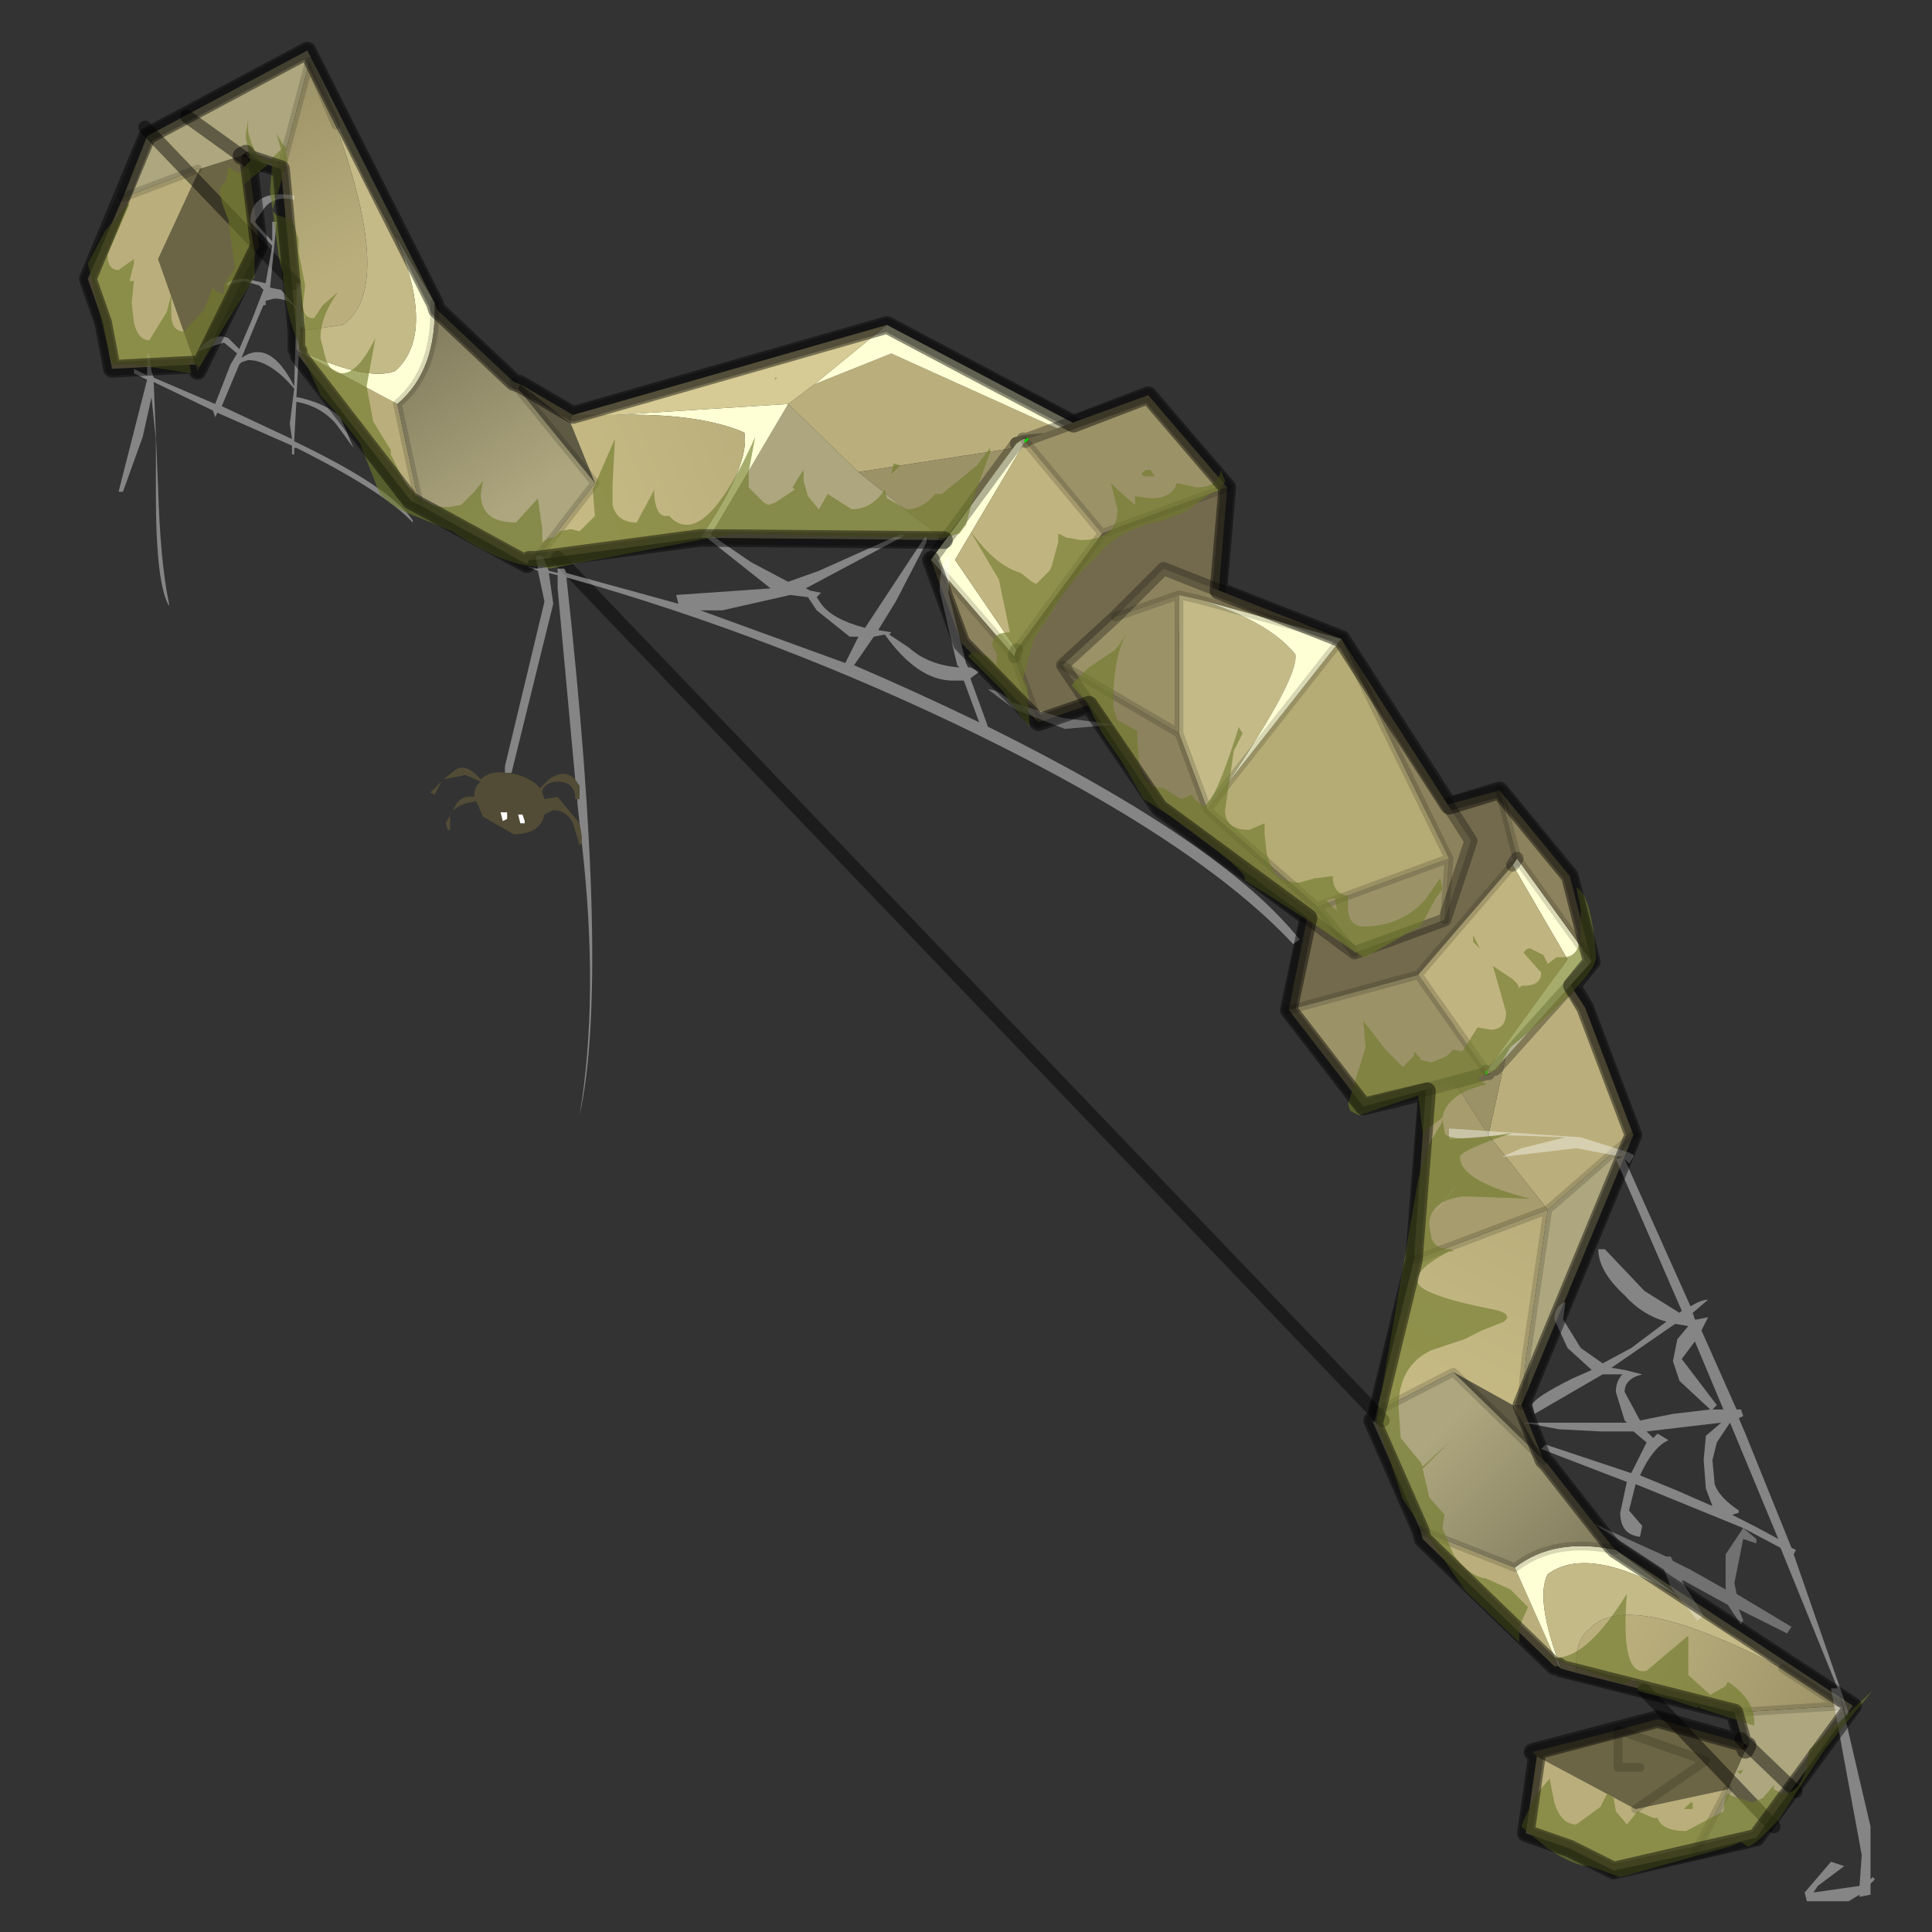 <?xml version="1.0" encoding="UTF-8" standalone="no"?>
<svg xmlns:xlink="http://www.w3.org/1999/xlink" height="440.0px" width="440.0px" xmlns="http://www.w3.org/2000/svg">
  <rect width="100%" height="100%" fill="#333333" stroke="none"/>
  <g transform="matrix(10.0, 0.0, 0.0, 10.0, 0.0, 0.0)">
    <use height="44.0" transform="matrix(1.0, 0.0, 0.0, 1.0, 0.0, 0.0)" width="44.0" xlink:href="#shape0"/>
  </g>
  <defs>
    <g id="shape0" transform="matrix(1.0, 0.0, 0.0, 1.0, 0.0, 0.0)">
      <path d="M44.0 44.0 L0.0 44.0 0.0 0.0 44.0 0.0 44.0 44.0" fill="#33cc33" fill-opacity="0.0" fill-rule="evenodd" stroke="none"/>
      <path d="M21.5 12.3 L16.15 12.25 17.95 9.2 19.55 10.75 21.5 12.3 M6.4 3.85 L5.65 3.6 5.6 3.5 5.5 3.55 4.55 3.85 4.5 3.85 2.8 4.5 3.35 3.1 7.0 1.15 9.9 6.9 9.0 5.35 8.35 4.2 8.15 3.75 7.65 2.85 7.2 1.8 7.1 1.6 7.05 1.4 6.4 3.85" fill="#ada67e" fill-rule="evenodd" stroke="none"/>
      <path d="M5.65 3.6 L5.9 5.6 4.5 8.45 4.45 8.3 3.6 5.9 4.55 3.85 5.5 3.55 5.65 3.6" fill="#6b6545" fill-rule="evenodd" stroke="none"/>
      <path d="M24.5 9.95 L23.35 10.05 23.15 10.1 23.1 10.2 19.55 10.75 17.95 9.2 18.55 8.75 20.3 8.05 24.5 9.95 M9.55 11.5 L9.35 11.4 6.8 8.1 6.8 8.0 9.05 9.2 9.55 11.5 M4.45 8.3 L2.55 8.4 2.35 7.35 2.0 6.35 2.8 4.5 4.5 3.85 4.55 3.85 3.6 5.9 4.45 8.3" fill="#baaf7c" fill-rule="evenodd" stroke="none"/>
      <path d="M24.95 9.9 L24.55 9.95 24.95 9.9 24.55 9.95 24.5 9.95 24.55 9.95 24.5 9.95 20.3 8.05 18.55 8.75 20.2 7.4 24.95 9.9 M16.15 12.25 L15.95 12.25 Q17.1 10.55 16.95 9.85 15.9 9.4 14.0 9.45 L17.95 9.2 16.15 12.25 M6.8 8.0 L6.75 7.95 Q8.35 8.7 9.0 8.45 9.95 7.6 9.0 5.35 L9.9 6.9 Q9.95 8.45 9.05 9.2 L6.8 8.0" fill="#ffffd5" fill-rule="evenodd" stroke="none"/>
      <path d="M24.5 9.95 L23.35 10.05 24.5 9.95 M23.1 10.2 L21.5 12.3 19.55 10.75 23.1 10.2" fill="#9c9268" fill-rule="evenodd" stroke="none"/>
      <path d="M6.75 7.95 L6.75 7.55 7.8 7.4 Q9.0 6.6 7.65 2.85 L8.15 3.75 8.35 4.2 9.0 5.35 Q9.95 7.6 9.0 8.45 8.35 8.7 6.75 7.95" fill="#c4ba88" fill-rule="evenodd" stroke="none"/>
      <path d="M11.8 8.85 L11.85 8.75 13.0 9.65 13.55 11.0 11.8 8.85" fill="#5e5a44" fill-rule="evenodd" stroke="none"/>
      <path d="M11.85 8.75 L13.05 9.45 13.0 9.5 13.0 9.65 11.85 8.75" fill="#9c946b" fill-rule="evenodd" stroke="none"/>
      <path d="M6.75 7.55 L6.4 3.85 7.05 1.4 7.1 1.6 7.2 1.8 7.65 2.85 Q9.0 6.6 7.8 7.4 L6.75 7.55" fill="url(#gradient0)" fill-rule="evenodd" stroke="none"/>
      <path d="M15.95 12.25 L12.2 12.75 13.55 11.0 13.0 9.65 13.0 9.5 13.05 9.45 14.0 9.45 Q15.9 9.4 16.95 9.85 17.1 10.55 15.95 12.25" fill="url(#gradient1)" fill-rule="evenodd" stroke="none"/>
      <path d="M12.2 12.75 L12.05 12.75 12.0 12.85 9.55 11.5 9.05 9.2 Q9.95 8.45 9.9 6.9 L9.95 7.05 11.7 8.7 11.85 8.75 11.8 8.85 11.7 8.7 11.8 8.85 13.55 11.0 12.2 12.75" fill="url(#gradient2)" fill-rule="evenodd" stroke="none"/>
      <path d="M13.05 9.45 L20.2 7.4 18.55 8.75 17.95 9.2 14.0 9.45 13.05 9.45" fill="#d6cb95" fill-rule="evenodd" stroke="none"/>
      <path d="M24.55 9.95 L24.95 9.9 24.55 9.95 24.5 9.95 23.35 10.05 23.15 10.1 M21.5 12.3 L16.15 12.25 15.95 12.25 12.2 12.75 M12.05 12.75 L12.0 12.85 9.55 11.5 9.35 11.4 6.8 8.1 6.8 8.0 6.75 7.95 6.75 7.55 6.4 3.85 5.65 3.6 5.9 5.6 4.5 8.45 4.45 8.3 2.55 8.4 2.35 7.35 2.0 6.35 2.8 4.5 3.35 3.1 7.0 1.15 9.9 6.9 9.95 7.05 11.7 8.7 11.85 8.75 13.05 9.45 20.2 7.4 24.95 9.9" fill="none" stroke="#000000" stroke-linecap="round" stroke-linejoin="round" stroke-opacity="0.302" stroke-width="0.3"/>
      <path d="M11.7 8.7 L11.8 8.85 13.55 11.0 12.2 12.75 M6.4 3.85 L7.05 1.4 7.1 1.6 7.2 1.8 7.65 2.85 M9.9 6.9 Q9.95 8.45 9.05 9.2 L9.55 11.5 M2.8 4.5 L4.5 3.85" fill="none" stroke="#000000" stroke-linecap="round" stroke-linejoin="round" stroke-opacity="0.153" stroke-width="0.2"/>
      <path d="M23.3 10.0 L23.35 10.0 23.35 10.05 21.75 12.75 23.15 14.8 23.1 14.95 21.2 12.75 23.15 10.1 23.3 10.0" fill="#ffffd5" fill-rule="evenodd" stroke="none"/>
      <path d="M23.35 10.05 L23.4 10.0 26.15 9.0 27.95 11.1 25.1 12.15 23.35 10.05" fill="#9c9268" fill-rule="evenodd" stroke="none"/>
      <path d="M23.65 16.45 L21.9 14.65 21.2 12.75 23.1 14.95 23.65 16.45" fill="#8c825d" fill-rule="evenodd" stroke="none"/>
      <path d="M27.95 11.1 L27.75 13.55 25.25 15.9 23.65 16.45 23.1 14.95 23.15 14.8 25.1 12.15 27.95 11.1" fill="#736a4d" fill-rule="evenodd" stroke="none"/>
      <path d="M25.1 12.15 L23.15 14.8 21.75 12.75 23.35 10.05 25.1 12.15" fill="#c0b480" fill-rule="evenodd" stroke="none"/>
      <path d="M23.3 10.0 L23.35 10.0 23.35 10.05 M23.4 10.0 L26.15 9.0 27.95 11.1 27.75 13.55 25.25 15.9 23.65 16.45 21.9 14.65 21.2 12.75 23.15 10.1 M23.15 14.8 L23.1 14.95" fill="none" stroke="#000000" stroke-linecap="round" stroke-linejoin="round" stroke-opacity="0.302" stroke-width="0.3"/>
      <path d="M23.35 10.05 L23.4 10.0" fill="none" stroke="#00ff00" stroke-linecap="round" stroke-linejoin="round" stroke-width="0.05"/>
      <path d="M23.1 14.95 L21.2 12.75 M23.1 14.95 L23.65 16.45 M25.1 12.15 L23.15 14.8 M23.35 10.05 L25.1 12.15 27.95 11.1" fill="none" stroke="#000000" stroke-linecap="round" stroke-linejoin="round" stroke-opacity="0.153" stroke-width="0.2"/>
      <path d="M39.5 39.0 L41.95 38.85 41.8 38.75 41.6 38.65 40.6 38.0 39.75 37.4 39.3 37.15 38.3 36.4 36.8 35.3 42.2 38.85 40.0 41.85 38.6 42.2 39.35 40.75 39.75 39.85 39.8 39.75 39.7 39.7 39.5 39.0 M35.25 27.55 L37.2 25.85 34.65 32.0 34.75 30.95 35.25 27.55" fill="#ada67e" fill-rule="evenodd" stroke="none"/>
      <path d="M39.75 39.85 L39.35 40.75 37.25 41.2 35.0 40.0 34.9 39.9 36.85 39.4 37.75 39.15 39.7 39.7 39.75 39.85 M37.35 40.25 L36.85 40.25 36.85 39.4 38.85 40.1 37.25 41.2 38.85 40.1 36.85 39.4 36.85 40.25 37.35 40.25" fill="#6b6545" fill-rule="evenodd" stroke="none"/>
      <path d="M39.35 40.75 L38.6 42.2 36.75 42.6 35.75 42.1 34.75 41.75 35.0 40.0 37.25 41.2 39.35 40.75 M34.65 22.45 L35.35 21.8 36.1 22.95 37.2 25.85 35.25 27.55 33.9 25.85 34.65 22.45 M32.35 34.85 L34.5 35.7 35.5 37.95 35.4 37.95 32.4 35.05 32.35 34.85" fill="#baaf7c" fill-rule="evenodd" stroke="none"/>
      <path d="M36.8 35.3 L38.3 36.4 Q36.2 35.15 35.25 35.85 34.95 36.4 35.55 38.0 L35.5 37.95 34.5 35.7 Q35.4 35.0 36.8 35.3" fill="#ffffd5" fill-rule="evenodd" stroke="none"/>
      <path d="M34.65 22.45 L33.9 25.85 32.55 23.75 34.65 22.45" fill="#9c9268" fill-rule="evenodd" stroke="none"/>
      <path d="M40.6 38.0 Q37.05 36.15 36.2 37.1 35.85 37.35 35.9 38.1 L35.55 38.0 Q34.95 36.4 35.25 35.85 36.2 35.15 38.3 36.4 L39.3 37.15 39.75 37.4 40.6 38.0" fill="#c4ba88" fill-rule="evenodd" stroke="none"/>
      <path d="M34.45 32.0 L35.15 33.25 33.1 31.25 34.45 32.0" fill="#5e5a44" fill-rule="evenodd" stroke="none"/>
      <path d="M34.45 32.0 L34.65 32.0 35.15 33.25 34.45 32.0" fill="#9c946b" fill-rule="evenodd" stroke="none"/>
      <path d="M40.6 38.0 L41.6 38.65 41.8 38.75 41.95 38.85 39.5 39.0 35.9 38.1 Q35.85 37.35 36.2 37.1 37.05 36.15 40.6 38.0" fill="url(#gradient3)" fill-rule="evenodd" stroke="none"/>
      <path d="M32.2 28.7 L35.25 27.55 34.75 30.95 34.65 32.0 34.45 32.0 33.1 31.25 31.35 32.15 32.2 28.7" fill="url(#gradient4)" fill-rule="evenodd" stroke="none"/>
      <path d="M35.15 33.25 L35.25 33.35 36.7 35.2 36.8 35.3 Q35.4 35.0 34.5 35.7 L32.35 34.85 31.25 32.35 31.3 32.4 31.35 32.15 33.1 31.25 35.15 33.25" fill="url(#gradient5)" fill-rule="evenodd" stroke="none"/>
      <path d="M33.9 25.85 L35.25 27.55 32.2 28.7 32.55 23.75 33.9 25.85" fill="#a69c6d" fill-rule="evenodd" stroke="none"/>
      <path d="M35.9 38.1 L39.5 39.0 39.7 39.7 M38.6 42.2 L40.0 41.85 42.2 38.85 36.8 35.3 36.7 35.2 35.25 33.35 35.15 33.25 34.65 32.0 37.2 25.85 36.1 22.95 35.35 21.8 M31.3 32.4 L31.25 32.35 32.35 34.85 32.4 35.05 35.4 37.95 35.5 37.95 35.55 38.0 35.9 38.1 M31.35 32.15 L32.2 28.7 32.55 23.75 M35.0 40.0 L34.9 39.9 36.85 39.4 37.75 39.15 39.7 39.7 M35.0 40.0 L34.75 41.75 35.75 42.1 36.75 42.6 38.6 42.2" fill="none" stroke="#000000" stroke-linecap="round" stroke-linejoin="round" stroke-opacity="0.302" stroke-width="0.3"/>
      <path d="M39.5 39.0 L41.95 38.85 41.8 38.75 41.6 38.65 40.6 38.0 M39.35 40.75 L38.6 42.2 M35.25 27.55 L37.2 25.85 M32.2 28.7 L35.25 27.55 34.75 30.95 34.65 32.0 M35.15 33.25 L33.1 31.25 31.35 32.15 M32.35 34.85 L34.5 35.7 Q35.4 35.0 36.8 35.3 M37.25 41.2 L38.85 40.1 36.85 39.4 36.85 40.25 37.35 40.25" fill="none" stroke="#000000" stroke-linecap="round" stroke-linejoin="round" stroke-opacity="0.153" stroke-width="0.2"/>
      <path d="M34.05 24.35 L33.9 24.45 33.85 24.45 33.85 24.4 35.7 21.85 34.45 19.7 34.55 19.55 36.25 21.9 34.05 24.35" fill="#ffffd5" fill-rule="evenodd" stroke="none"/>
      <path d="M33.85 24.4 L33.85 24.45 31.05 25.2 29.35 23.0 32.3 22.2 33.85 24.4" fill="#9c9268" fill-rule="evenodd" stroke="none"/>
      <path d="M34.15 18.0 L35.75 19.95 36.25 21.9 34.55 19.55 34.15 18.0" fill="#8c825d" fill-rule="evenodd" stroke="none"/>
      <path d="M29.35 23.0 L29.85 20.5 32.5 18.45 34.15 18.0 34.55 19.55 34.45 19.7 32.3 22.2 29.35 23.0" fill="#736a4d" fill-rule="evenodd" stroke="none"/>
      <path d="M34.45 19.7 L35.7 21.85 33.85 24.4 32.3 22.2 34.45 19.7" fill="#c0b480" fill-rule="evenodd" stroke="none"/>
      <path d="M33.9 24.45 L33.85 24.45 33.85 24.4 M33.85 24.45 L31.05 25.2 29.35 23.0 29.85 20.5 32.5 18.45 34.15 18.0 35.75 19.95 36.25 21.9 34.05 24.35 M34.45 19.7 L34.55 19.55" fill="none" stroke="#000000" stroke-linecap="round" stroke-linejoin="round" stroke-opacity="0.302" stroke-width="0.3"/>
      <path d="M33.85 24.4 L33.85 24.45" fill="none" stroke="#00ff00" stroke-linecap="round" stroke-linejoin="round" stroke-width="0.05"/>
      <path d="M33.85 24.4 L32.3 22.2 29.35 23.0 M32.3 22.2 L34.45 19.7 M34.55 19.55 L34.15 18.0 M34.55 19.55 L36.25 21.9" fill="none" stroke="#000000" stroke-linecap="round" stroke-linejoin="round" stroke-opacity="0.153" stroke-width="0.2"/>
      <path d="M26.85 16.7 L26.85 13.55 27.3 13.65 Q28.9 14.15 29.5 14.9 29.6 15.4 27.95 17.85 L27.5 18.45 26.85 16.7" fill="#c4ba88" fill-rule="evenodd" stroke="none"/>
      <path d="M27.5 18.45 L27.95 17.85 30.55 14.55 33.0 19.55 30.0 20.65 27.5 18.45" fill="#b5ab75" fill-rule="evenodd" stroke="none"/>
      <path d="M24.2 15.15 L25.4 14.05 26.85 13.55 26.85 16.7 24.2 15.15 M32.9 20.95 L30.85 21.7 30.0 20.65 33.0 19.55 32.9 20.95" fill="#9c9268" fill-rule="evenodd" stroke="none"/>
      <path d="M24.2 15.15 L26.85 16.7 27.5 18.45 30.0 20.65 30.85 21.7 26.4 18.4 24.2 15.15 M26.85 13.55 L25.4 14.05 26.5 12.95 30.55 14.55 33.5 19.15 33.45 19.3 32.9 20.95 33.0 19.55 30.55 14.55 27.3 13.65 26.85 13.55" fill="#8c825d" fill-rule="evenodd" stroke="none"/>
      <path d="M27.95 17.85 Q29.6 15.4 29.5 14.9 28.9 14.15 27.3 13.65 L30.55 14.55 27.95 17.85" fill="#ffffd5" fill-rule="evenodd" stroke="none"/>
      <path d="M24.2 15.15 L26.85 16.7 26.85 13.55 25.4 14.05 M26.85 16.7 L27.5 18.45 27.95 17.85 M27.3 13.65 L26.85 13.55 M27.3 13.65 L30.55 14.55 33.0 19.55 32.9 20.95 M30.0 20.65 L33.0 19.55 M30.55 14.55 L27.95 17.85 M30.0 20.65 L27.5 18.45 M30.85 21.7 L30.0 20.65" fill="none" stroke="#000000" stroke-linecap="round" stroke-linejoin="round" stroke-opacity="0.153" stroke-width="0.2"/>
      <path d="M25.4 14.05 L24.2 15.15 M25.4 14.05 L26.5 12.95 30.55 14.55 33.5 19.15 33.45 19.3 32.9 20.95 30.85 21.7 26.4 18.4 24.2 15.15 Z" fill="none" stroke="#000000" stroke-linecap="round" stroke-linejoin="round" stroke-opacity="0.302" stroke-width="0.3"/>
      <path d="M4.25 2.65 L5.85 3.8 M3.3 2.9 L6.7 6.45 M37.45 38.5 L40.4 41.6 M12.7 12.7 L31.5 32.35 M39.65 39.6 L40.9 40.8" fill="none" stroke="#000000" stroke-linecap="round" stroke-linejoin="round" stroke-opacity="0.451" stroke-width="0.3"/>
      <path d="M39.7 34.8 L40.0 35.05 40.0 35.15 39.7 35.05 39.5 36.05 39.55 36.3 40.8 37.05 40.7 37.2 39.6 36.65 39.7 36.9 39.65 37.0 39.35 36.55 38.35 36.0 38.3 36.0 38.8 36.8 38.65 36.9 38.05 36.15 37.9 35.75 36.3 34.7 37.95 35.45 38.05 35.45 38.1 35.55 38.5 35.75 39.3 36.2 39.3 36.1 39.3 35.4 39.7 34.8 M23.1 16.15 L22.5 15.7 Q22.75 15.7 23.05 16.0 L24.2 16.35 25.4 16.5 24.25 16.6 23.1 16.15 M33.1 27.1 L32.6 27.7 33.2 26.95 33.1 27.1" fill="#ffffff" fill-opacity="0.302" fill-rule="evenodd" stroke="none"/>
      <path d="M13.25 19.2 L13.2 19.25 13.05 18.75 Q12.9 18.45 12.6 18.45 L12.4 18.55 Q12.3 19.0 11.7 19.0 L11.0 18.6 10.85 18.25 Q10.4 18.3 10.25 18.55 L10.25 18.9 10.2 18.9 10.15 18.75 10.4 18.3 Q10.55 18.1 10.8 18.15 10.8 17.9 10.95 17.8 L10.6 17.65 10.1 17.75 10.35 17.55 Q10.6 17.35 10.95 17.75 11.15 17.55 11.5 17.6 L11.55 17.6 11.6 17.6 Q12.1 17.7 12.3 17.95 L12.5 17.75 Q12.85 17.5 13.1 17.75 L13.2 17.9 13.2 18.2 13.15 18.2 13.1 18.2 Q13.1 17.8 12.7 17.8 12.45 17.8 12.35 18.0 L12.35 18.05 12.4 18.2 12.7 18.15 13.2 18.75 13.25 19.05 13.25 19.15 13.25 19.2 M9.9 18.1 L9.8 18.05 10.05 17.8 9.9 18.1 M11.55 18.5 L11.4 18.5 11.45 18.7 11.55 18.65 11.55 18.5 M11.9 18.55 L11.8 18.55 11.85 18.75 11.95 18.75 11.95 18.7 11.9 18.55" fill="#524c36" fill-rule="evenodd" stroke="none"/>
      <path d="M11.9 18.55 L11.95 18.7 11.95 18.75 11.85 18.75 11.8 18.55 11.9 18.55 M11.55 18.5 L11.55 18.65 11.45 18.7 11.4 18.5 11.55 18.5" fill="#ffffff" fill-rule="evenodd" stroke="none"/>
      <path d="M39.7 34.8 L37.25 33.8 37.1 34.4 37.4 34.75 37.35 35.0 Q36.9 34.95 36.9 34.45 L37.05 33.75 35.1 33.0 35.2 32.9 37.15 33.55 37.5 32.85 37.2 32.6 36.45 32.6 35.5 32.55 34.7 32.4 37.05 32.4 37.0 32.35 36.8 31.7 Q36.8 31.45 36.95 31.3 L36.8 31.3 36.5 31.3 34.95 32.2 34.9 32.0 Q34.9 31.85 35.8 31.4 L36.25 31.2 35.7 30.7 35.4 30.05 Q35.4 29.75 35.65 29.65 L35.6 30.05 36.0 30.7 36.5 31.05 37.15 30.7 37.95 30.1 Q37.4 29.95 37.0 29.5 36.4 28.95 36.4 28.45 L36.55 28.45 37.45 29.4 38.25 29.9 38.3 29.85 36.8 26.4 36.95 26.35 35.9 26.15 34.2 26.35 34.65 26.15 35.65 25.9 34.2 25.85 33.0 25.95 33.0 25.9 33.0 25.7 36.0 25.9 37.1 26.25 37.2 26.3 37.2 26.35 37.1 26.5 37.0 26.4 38.5 29.75 Q38.75 29.6 38.9 29.6 L38.55 29.9 38.6 30.05 38.65 30.05 38.9 30.0 38.75 30.3 39.55 32.1 39.65 32.1 39.7 32.25 39.6 32.3 39.75 32.65 40.8 35.25 40.9 35.3 40.85 35.4 42.1 39.0 42.05 39.1 41.9 38.6 42.6 41.6 42.6 42.8 42.65 42.75 42.7 42.8 42.6 42.9 42.6 43.15 42.35 43.2 42.35 43.15 42.1 43.3 41.15 43.3 41.1 43.1 41.7 42.4 42.0 42.5 41.4 42.95 41.3 43.1 42.35 42.95 42.4 42.25 41.7 38.45 41.85 38.45 40.55 35.25 39.7 34.8 M11.5 17.6 L11.5 17.45 12.4 13.7 12.25 13.0 12.0 12.9 12.25 12.95 12.2 12.65 12.35 12.65 12.5 13.0 12.7 13.05 12.7 12.95 12.85 12.95 12.9 13.05 15.45 13.75 15.4 13.55 17.55 13.4 16.1 12.25 16.15 12.15 17.1 12.8 17.95 13.25 18.65 13.0 20.55 12.15 20.6 12.2 18.35 13.4 18.45 13.45 18.7 13.5 18.6 13.6 18.7 13.75 Q18.95 14.1 19.7 14.3 L21.05 12.25 21.1 12.2 21.1 12.35 20.4 13.7 20.0 14.35 20.3 14.4 20.25 14.45 20.7 14.75 Q21.15 15.15 21.85 15.2 L21.8 15.15 21.4 13.45 Q21.4 12.75 21.65 12.65 L21.6 13.5 22.0 15.1 22.05 15.2 22.1 15.2 22.3 15.3 22.1 15.45 22.5 16.55 Q27.85 19.2 29.6 21.4 L29.45 21.5 Q27.3 19.2 22.3 16.75 17.7 14.5 12.9 13.15 13.9 22.25 13.2 25.4 13.65 22.7 13.25 19.2 L13.25 19.15 13.25 19.05 13.2 18.75 13.15 18.3 13.15 18.2 13.2 18.2 13.2 17.9 13.1 17.75 12.7 13.4 12.7 13.1 12.5 13.05 12.6 13.75 11.65 17.6 11.6 17.6 11.55 17.6 11.5 17.6 M21.7 15.5 Q20.9 15.5 20.15 14.45 L19.9 14.5 19.45 15.15 Q20.85 15.75 22.3 16.45 L21.95 15.5 21.7 15.5 M6.7 4.55 Q6.3 4.45 6.05 4.7 L5.8 5.05 6.2 5.5 6.2 5.05 6.3 5.05 6.15 6.55 6.4 6.6 6.75 7.0 6.75 6.45 6.85 6.45 6.85 7.1 6.95 7.2 6.95 7.45 6.85 7.45 6.85 7.3 6.75 9.05 6.8 9.05 Q7.45 9.2 7.75 9.5 L8.05 10.2 7.65 9.65 Q7.3 9.25 6.75 9.15 L6.7 10.05 Q8.9 11.1 9.4 11.85 L9.4 11.9 Q8.75 11.2 6.75 10.2 L6.7 10.2 6.7 10.35 6.65 10.35 6.65 10.15 4.95 9.4 4.9 9.5 4.85 9.35 3.5 8.7 3.6 11.1 Q3.65 12.8 3.85 13.75 L3.85 13.8 Q3.55 13.3 3.55 11.25 L3.55 10.0 3.45 9.05 3.25 9.95 2.8 11.2 2.7 11.2 3.35 8.65 3.05 8.5 3.05 8.4 3.35 8.55 3.35 8.45 3.35 8.05 3.4 8.05 3.45 8.45 3.5 8.6 4.9 9.2 5.25 8.3 5.4 8.05 5.1 7.8 4.5 8.0 Q4.85 7.55 5.2 7.7 L5.45 7.95 5.75 7.25 6.0 6.6 5.9 6.5 5.55 6.4 5.15 6.5 Q5.2 6.35 5.6 6.35 L6.05 6.45 6.2 5.6 5.7 5.05 Q5.7 4.3 6.7 4.45 L6.7 4.55 M6.05 6.85 L6.05 6.95 6.0 6.95 5.85 7.3 5.5 8.15 Q6.15 7.7 6.7 8.8 L6.75 7.05 Q6.6 6.8 6.25 6.8 L6.05 6.85 M5.45 8.3 L5.05 9.25 6.65 10.0 6.6 9.65 6.7 8.85 Q6.15 8.2 5.65 8.2 L5.5 8.25 5.45 8.3 M18.4 13.6 L18.0 13.55 16.45 13.9 15.95 13.9 19.25 15.1 19.55 14.5 19.35 14.5 18.6 13.9 18.4 13.6 M38.45 30.2 L38.15 30.15 36.7 31.15 37.0 31.2 37.4 31.3 Q37.0 31.4 37.0 31.7 L37.35 32.35 38.1 32.2 38.95 32.1 38.25 31.45 38.1 31.0 38.2 30.5 38.45 30.2 M39.1 32.0 L39.0 32.1 39.25 32.1 38.6 30.55 38.3 30.95 39.1 32.0 M39.0 33.25 L39.05 33.8 Q39.15 34.1 39.6 34.4 L39.6 34.45 39.45 34.5 Q40.05 34.8 40.5 35.05 L39.4 32.4 39.1 32.85 39.0 33.25 M38.8 33.25 L38.85 32.7 39.2 32.4 37.5 32.6 37.65 32.75 37.75 32.65 38.0 32.8 Q37.65 32.95 37.35 33.6 L38.2 33.95 39.0 34.3 38.85 33.9 38.8 33.25" fill="#ffffff" fill-opacity="0.4" fill-rule="evenodd" stroke="none"/>
      <path d="M22.1 12.1 L22.3 12.35 Q22.75 12.9 23.25 13.05 L23.5 13.25 23.6 13.3 23.9 13.0 23.95 12.9 24.1 12.35 24.1 12.15 24.3 12.25 24.35 12.25 24.6 12.3 Q25.45 12.3 25.45 11.6 L25.3 11.0 25.45 11.15 25.85 11.5 25.85 11.3 26.2 11.35 Q26.7 11.35 26.8 11.0 L27.25 11.1 Q27.75 11.1 27.8 10.7 L27.9 10.95 27.8 11.15 27.55 11.25 27.0 11.65 26.5 11.85 Q25.45 12.05 24.95 12.7 24.25 13.35 23.95 13.95 L23.55 14.55 23.3 15.45 23.4 15.65 23.4 15.75 23.45 16.55 23.0 16.0 22.85 15.75 22.55 15.45 22.4 15.3 22.05 14.95 Q22.1 14.85 22.2 14.85 L22.5 14.95 22.7 15.15 22.7 15.1 22.7 14.9 22.6 14.7 Q22.6 14.4 23.0 14.4 L22.75 13.2 22.1 12.1 M20.3 10.8 L20.35 10.55 20.5 10.6 20.35 10.75 20.3 10.8 M22.25 10.6 L22.55 10.2 22.55 10.3 22.15 11.4 22.0 11.95 21.85 12.15 21.5 12.25 16.7 12.15 12.5 12.95 12.35 12.9 12.25 12.9 Q11.5 12.9 10.3 12.1 L9.45 11.75 Q9.0 11.6 8.65 11.25 L8.2 10.1 7.7 9.45 7.3 9.0 Q6.55 7.4 6.5 6.75 L6.45 6.35 6.45 6.25 6.35 5.85 6.15 4.35 6.2 3.7 6.1 3.75 5.55 4.2 5.8 5.75 5.8 6.3 4.55 8.35 4.3 8.2 4.35 8.5 3.05 8.3 2.55 8.3 2.0 6.0 2.4 5.25 2.9 4.65 2.95 4.65 2.45 5.8 Q2.45 6.15 2.7 6.15 L3.05 5.9 3.05 6.0 2.95 6.4 3.05 6.4 3.0 6.9 3.05 7.35 Q3.15 7.75 3.4 7.75 L3.8 7.1 3.9 6.7 3.9 7.15 Q3.9 7.55 4.2 7.55 L4.65 7.05 4.85 6.55 4.95 6.65 5.1 6.7 5.1 6.5 5.35 6.1 5.2 5.0 5.05 4.6 5.0 4.3 5.15 4.1 5.2 3.8 5.45 3.95 5.7 3.65 5.6 3.15 5.6 3.05 5.65 2.75 5.65 3.0 Q5.8 3.65 6.15 3.65 L6.4 3.4 6.3 3.05 6.45 3.3 6.55 3.4 6.5 3.45 6.55 3.65 6.2 4.8 6.3 4.9 6.65 5.0 6.8 5.45 6.8 5.75 6.95 6.5 6.9 6.95 Q6.9 7.25 7.15 7.25 L7.35 6.95 7.7 6.65 Q7.3 7.2 7.3 7.7 L7.4 8.1 Q7.5 8.5 7.8 8.5 8.15 8.5 8.55 7.7 L8.35 8.8 8.5 9.6 8.9 10.25 8.9 10.35 9.2 10.95 Q9.6 11.55 10.2 11.55 L10.5 11.5 10.8 11.2 11.0 10.95 10.95 11.25 Q10.95 11.9 11.75 11.9 L12.25 11.35 12.35 12.05 12.35 12.35 12.5 12.25 12.6 12.25 12.75 12.1 13.0 12.05 13.2 12.1 13.55 11.75 13.5 11.15 14.0 10.0 14.0 10.1 13.95 11.05 13.95 11.5 Q14.05 11.9 14.5 11.9 L14.85 11.25 14.9 11.15 14.9 11.3 Q14.95 11.75 15.15 11.75 L15.25 11.75 Q15.4 11.95 15.65 11.95 16.3 11.95 17.2 9.95 L17.05 10.75 17.05 11.1 17.4 11.45 17.5 11.5 17.65 11.45 18.1 11.15 18.05 11.1 18.2 10.85 18.3 10.7 18.3 10.95 18.4 11.3 18.65 11.6 18.85 11.25 19.4 11.6 Q19.85 11.6 20.15 11.15 L20.2 11.35 20.65 11.6 Q21.0 11.6 21.3 11.25 L21.35 11.25 21.45 11.25 22.25 10.6 M41.2 39.85 L42.65 38.5 41.55 39.85 40.5 41.45 Q39.95 42.05 39.8 42.05 L39.65 41.95 39.4 42.05 36.9 42.75 36.2 42.5 Q35.85 42.5 35.25 42.1 L34.65 41.6 34.7 41.45 35.0 40.85 35.3 40.5 35.3 40.55 35.4 41.05 Q35.55 41.55 35.9 41.55 L36.45 41.15 36.6 40.85 36.75 40.95 36.8 41.25 37.05 41.55 37.3 41.25 37.65 41.4 37.75 41.4 Q37.85 41.7 38.4 41.7 L39.25 41.25 39.3 40.9 39.35 40.85 39.45 40.9 39.9 41.05 40.15 40.95 40.4 40.65 40.4 40.75 40.6 40.85 Q41.1 40.85 41.2 39.85 M26.15 10.7 L26.2 10.7 26.3 10.85 26.05 10.85 26.0 10.8 Q26.05 10.7 26.15 10.7 M25.65 14.45 Q25.35 14.95 25.35 16.1 L25.45 16.4 25.9 16.65 25.9 16.9 25.95 17.45 Q26.1 17.95 26.5 17.95 L26.9 18.2 27.15 18.1 27.2 18.2 27.4 18.35 Q27.65 18.35 28.2 16.6 L28.2 16.55 28.3 16.7 28.1 17.1 27.9 18.45 Q27.9 18.9 28.45 18.9 L28.8 18.75 28.8 19.0 28.85 19.45 28.95 19.75 Q29.1 20.1 29.6 20.1 L29.95 20.0 30.0 20.0 30.35 19.95 Q30.35 20.35 30.7 20.4 L30.7 20.75 Q30.75 21.1 31.05 21.1 31.9 21.1 32.45 20.5 L32.8 20.0 32.85 20.25 32.7 20.45 32.35 21.1 32.15 21.2 31.1 21.8 31.05 21.8 30.0 21.1 28.75 20.3 28.35 20.05 28.35 20.0 Q28.35 19.8 26.75 18.65 L26.05 18.2 25.55 17.35 25.1 16.7 24.75 16.0 24.4 15.6 24.8 15.2 25.4 14.8 25.65 14.45 M33.55 21.3 L33.7 21.6 33.55 21.45 33.55 21.35 33.55 21.3 M30.4 20.45 L30.2 20.5 30.45 20.75 30.4 20.45 M17.65 8.65 L17.65 8.6 17.7 8.6 17.65 8.65 M31.05 23.25 L31.55 23.9 31.95 24.3 32.2 24.05 32.2 23.95 32.35 24.1 32.35 24.15 32.4 24.15 32.6 24.2 32.95 24.05 33.1 23.9 33.3 23.95 33.65 23.4 33.95 23.45 Q34.3 23.45 34.3 23.05 L34.0 22.0 34.45 22.3 34.55 22.4 34.6 22.5 34.65 22.45 34.7 22.45 Q35.1 22.45 35.1 22.15 L34.7 21.7 Q34.75 21.6 34.85 21.6 L35.15 21.75 35.25 21.95 35.45 21.8 35.6 21.8 Q36.0 21.8 36.0 21.2 L36.0 20.95 36.0 20.7 35.9 20.2 Q36.25 20.4 36.35 21.8 36.35 22.25 34.4 23.85 L34.1 24.35 33.65 24.55 33.85 24.7 Q32.95 24.9 32.85 25.45 L32.4 25.8 32.3 24.95 30.95 25.4 30.75 25.3 30.7 25.15 31.1 23.85 31.05 23.25 M8.9 6.9 L8.85 6.95 8.9 6.9 M38.5 41.05 L38.55 41.05 38.55 41.2 38.35 41.2 38.45 41.1 38.5 41.05 M39.7 40.3 L39.65 40.4 39.55 40.35 39.7 40.3 M39.3 38.4 L39.35 38.3 Q39.95 38.7 39.95 39.2 L39.95 39.3 38.7 38.9 38.7 38.85 38.65 38.9 38.05 38.7 37.45 38.55 37.3 38.5 37.3 38.35 37.2 38.25 36.95 38.35 36.15 38.05 35.25 37.75 35.45 37.75 Q36.15 37.75 37.05 36.3 36.9 38.2 37.5 38.05 L38.45 37.25 38.45 38.15 38.95 38.6 39.3 38.4 M33.45 27.25 L33.3 27.25 Q32.55 27.35 32.55 27.9 L32.6 28.2 Q32.7 28.45 33.0 28.45 L33.05 28.45 33.1 28.5 33.0 28.5 Q32.05 29.0 32.35 29.3 32.65 29.55 33.9 29.8 34.5 29.9 34.25 30.1 L33.75 30.3 33.35 30.5 32.6 30.75 Q31.85 31.1 31.85 32.05 L31.9 32.75 32.35 33.3 32.4 33.4 33.05 32.8 32.4 33.45 32.55 34.1 32.9 34.5 32.85 34.8 33.1 35.4 Q33.45 35.9 33.85 35.95 L34.4 36.2 34.75 36.55 34.8 36.6 34.6 37.05 34.6 37.4 34.65 37.45 33.35 36.2 31.95 34.15 31.35 32.35 32.3 26.85 32.55 26.05 32.85 25.55 32.85 25.45 32.9 25.8 Q33.0 26.05 34.45 25.8 33.25 26.2 33.25 26.35 33.25 26.9 34.85 27.3 L33.45 27.25" fill="#6e7a29" fill-opacity="0.612" fill-rule="evenodd" stroke="none"/>
      <path d="M21.5 12.3 L15.95 12.25 12.2 12.75 12.05 12.75 12.0 12.85 9.35 11.4 6.8 8.1 6.8 8.0 6.75 7.95 6.75 7.55 6.4 3.85 5.65 3.6 5.9 5.6 4.5 8.45 4.45 8.3 2.55 8.4 2.35 7.35 2.0 6.35 3.35 3.1 7.0 1.15 9.9 6.9 9.95 7.05 11.7 8.7 11.85 8.75 13.05 9.45 20.2 7.4 24.45 9.65 26.15 9.0 27.95 11.1 27.75 13.45 30.55 14.55 33.0 18.35 34.15 18.0 35.75 19.95 36.25 21.9 35.8 22.45 36.1 22.95 37.2 25.85 34.65 32.0 35.15 33.25 35.25 33.35 36.7 35.2 36.8 35.3 42.2 38.85 40.0 41.85 36.75 42.6 35.75 42.1 34.75 41.75 35.0 40.0 34.9 39.9 37.75 39.15 39.7 39.7 39.5 39.0 35.55 38.0 35.5 37.95 35.4 37.95 32.4 35.05 32.35 34.85 31.25 32.35 31.3 32.4 32.2 28.7 32.5 24.85 31.05 25.2 29.35 23.0 29.8 20.9 26.4 18.4 24.8 16.05 23.65 16.45 21.9 14.65 21.2 12.75 M5.65 3.6 L5.5 3.55 5.6 3.5 5.65 3.6 M39.75 39.85 L39.8 39.75 39.7 39.7 39.75 39.85" fill="none" stroke="#000000" stroke-linecap="round" stroke-linejoin="round" stroke-opacity="0.451" stroke-width="0.4"/>
    </g>
    <linearGradient gradientTransform="matrix(-0.001, -0.003, 0.004, -0.002, 7.45, 3.55)" gradientUnits="userSpaceOnUse" id="gradient0" spreadMethod="pad" x1="-819.2" x2="819.2">
      <stop offset="0.0" stop-color="#baaf7c"/>
      <stop offset="1.0" stop-color="#998f66"/>
    </linearGradient>
    <linearGradient gradientTransform="matrix(0.004, -0.002, 8.0E-4, 0.002, 14.0, 11.05)" gradientUnits="userSpaceOnUse" id="gradient1" spreadMethod="pad" x1="-819.2" x2="819.2">
      <stop offset="0.0" stop-color="#ccbf88"/>
      <stop offset="1.0" stop-color="#baaf7c"/>
    </linearGradient>
    <linearGradient gradientTransform="matrix(-0.002, -0.002, 0.003, -0.002, 10.0, 9.9)" gradientUnits="userSpaceOnUse" id="gradient2" spreadMethod="pad" x1="-819.2" x2="819.2">
      <stop offset="0.0" stop-color="#ada67e"/>
      <stop offset="1.0" stop-color="#827c5e"/>
    </linearGradient>
    <linearGradient gradientTransform="matrix(0.003, 0.002, 0.002, -0.004, 39.85, 38.1)" gradientUnits="userSpaceOnUse" id="gradient3" spreadMethod="pad" x1="-819.2" x2="819.2">
      <stop offset="0.0" stop-color="#baaf7c"/>
      <stop offset="1.0" stop-color="#998f66"/>
    </linearGradient>
    <linearGradient gradientTransform="matrix(0.002, -0.004, -0.002, -0.001, 33.2, 30.9)" gradientUnits="userSpaceOnUse" id="gradient4" spreadMethod="pad" x1="-819.2" x2="819.2">
      <stop offset="0.0" stop-color="#ccbf88"/>
      <stop offset="1.0" stop-color="#baaf7c"/>
    </linearGradient>
    <linearGradient gradientTransform="matrix(0.002, 0.002, 0.002, -0.002, 33.9, 34.75)" gradientUnits="userSpaceOnUse" id="gradient5" spreadMethod="pad" x1="-819.2" x2="819.2">
      <stop offset="0.0" stop-color="#ada67e"/>
      <stop offset="1.0" stop-color="#827c5e"/>
    </linearGradient>
  </defs>
</svg>

